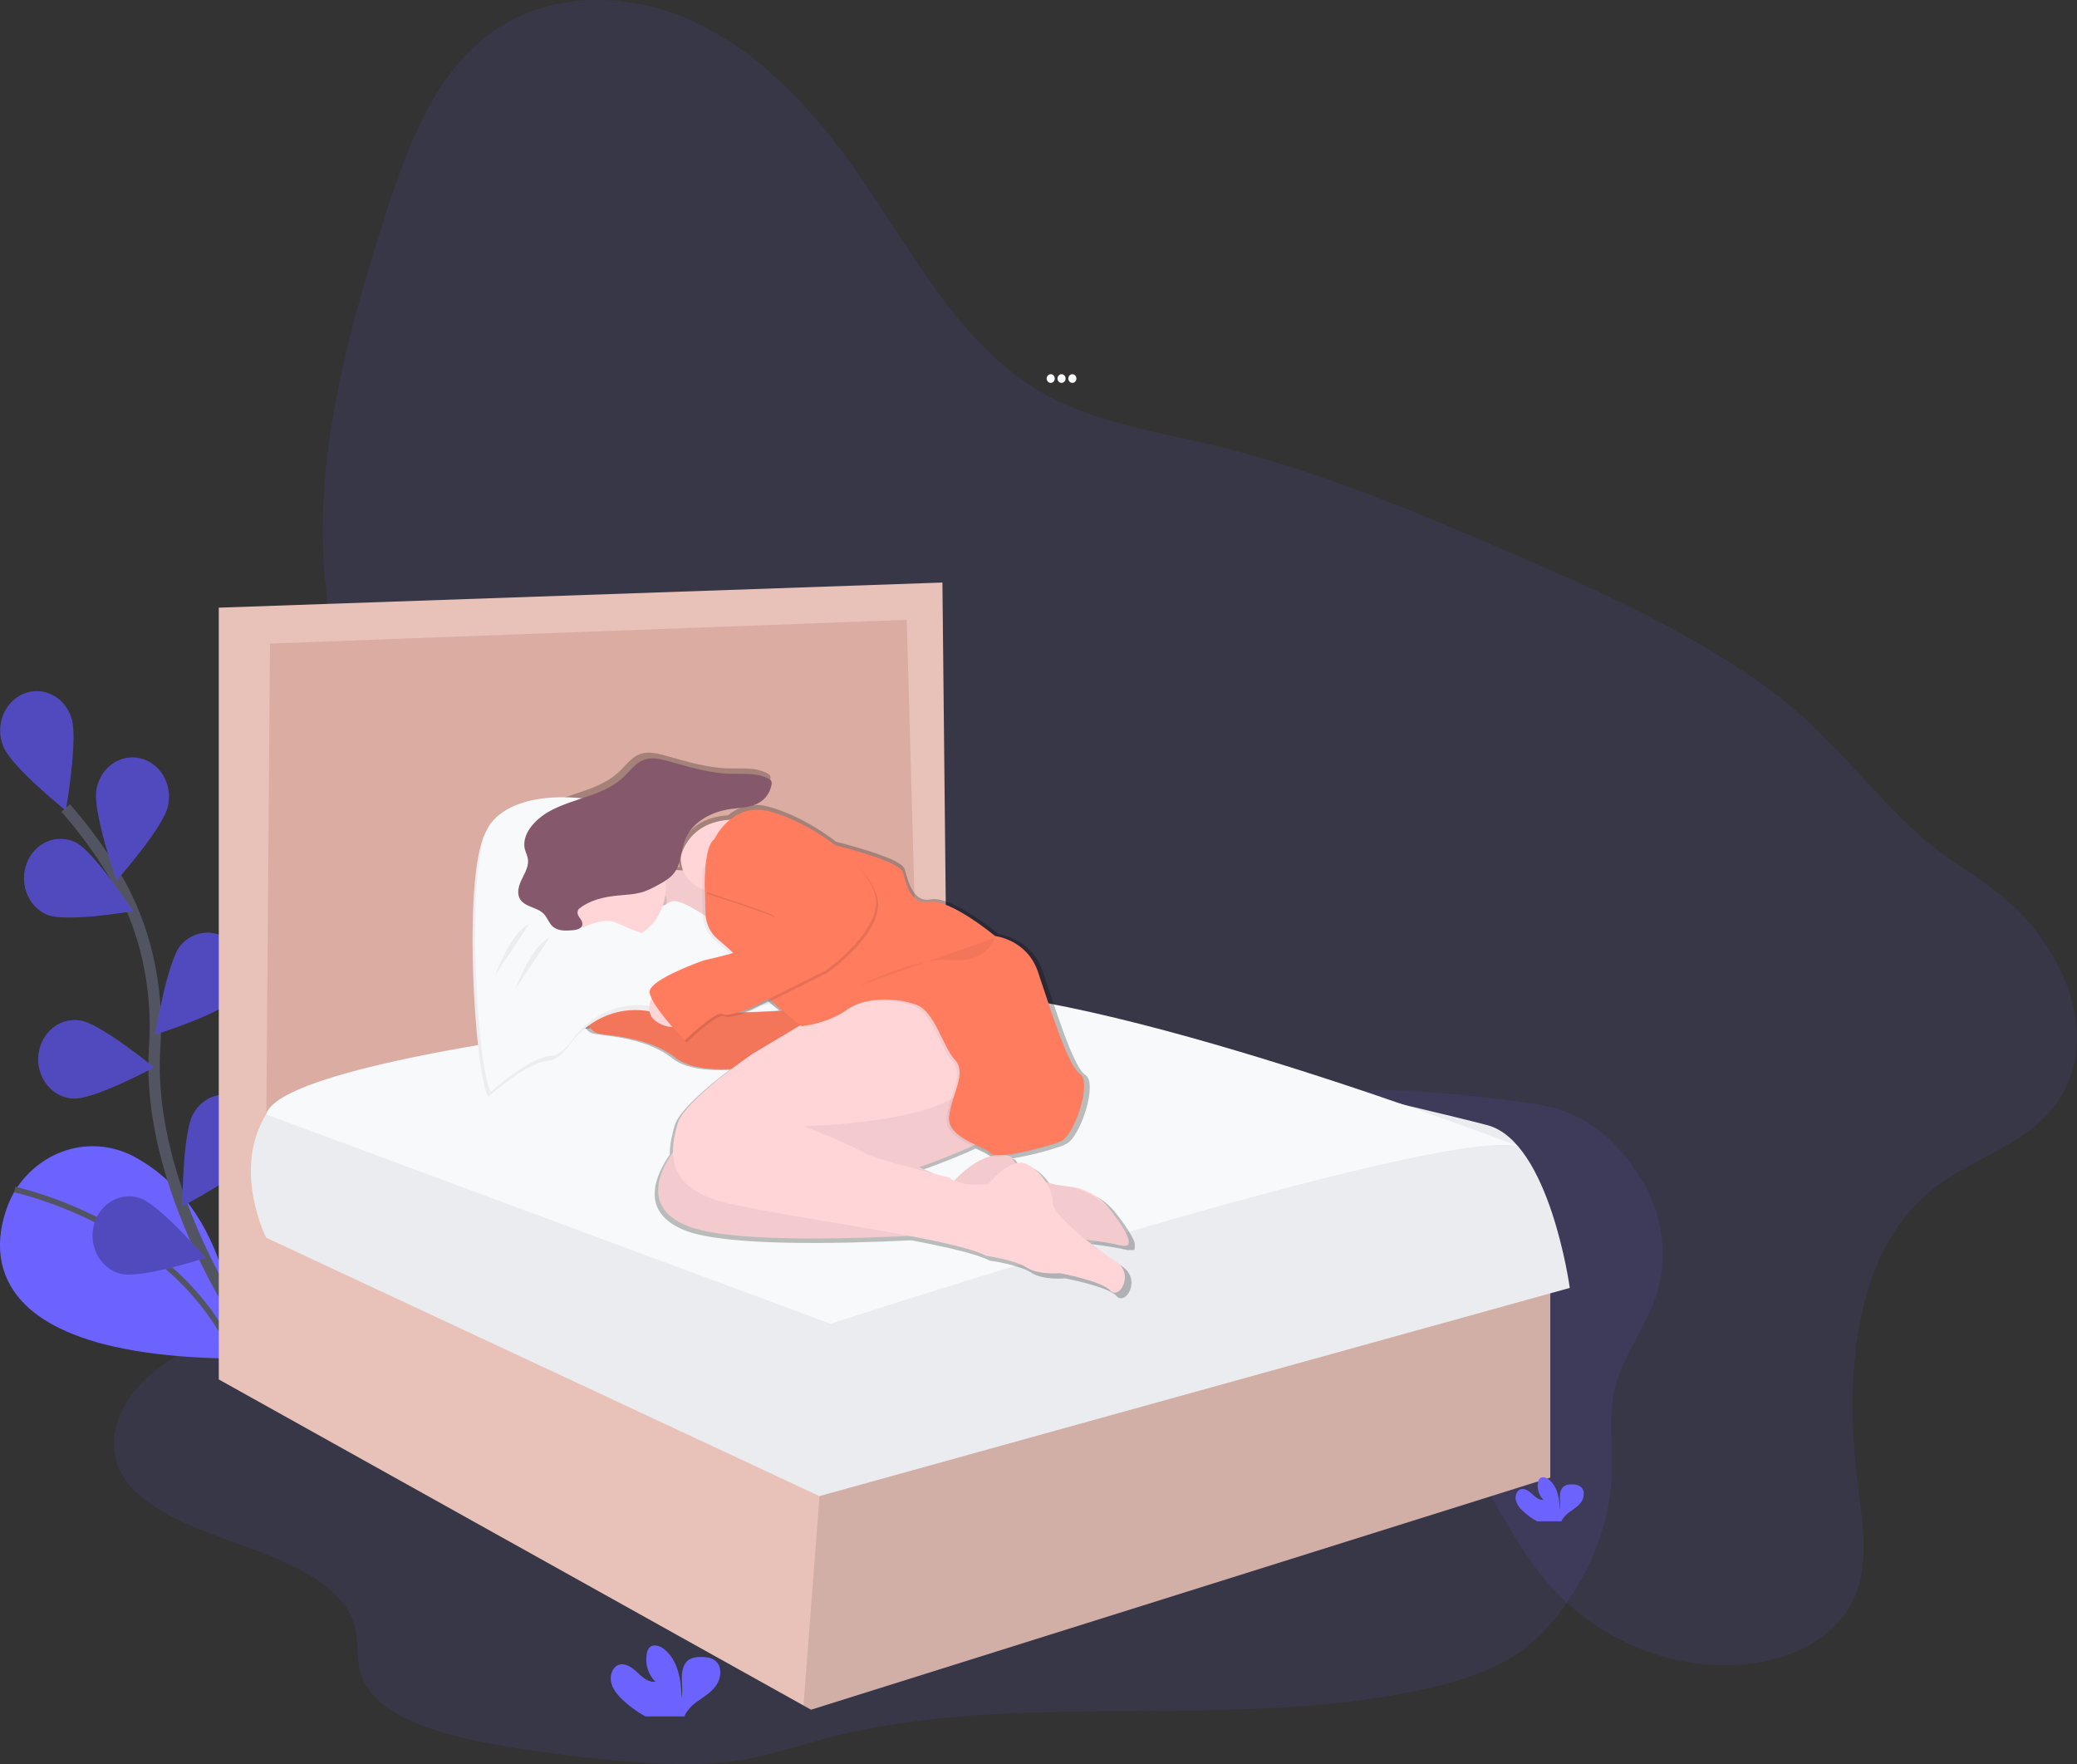<svg width="365" height="310" viewBox="0 0 365 310" fill="none" xmlns="http://www.w3.org/2000/svg">
<rect x="0" y="0" width="365" height="310" fill="#333333" stroke="none"/>
<path opacity="0.1" d="M339.617 208.964C325.352 220.355 324.123 242.727 326.574 261.649C327.396 267.982 328.428 274.731 325.939 280.537C322.894 287.639 315.34 291.275 308.12 292.265C294.963 294.068 281.125 288.685 272.094 278.245C264.288 269.221 260.145 257.048 252.104 248.266C238.639 233.57 217.348 231.415 198.245 233.259C184.729 234.561 169.693 236.999 158.78 228.328C151.101 222.225 147.387 211.743 146.489 201.526C146.061 196.591 146.144 191.415 144.072 186.997C142.833 184.37 140.899 182.196 138.849 180.24C120.122 162.391 91.228 160.576 73.445 141.654C61.434 128.873 56.462 109.925 56.735 91.764C57.007 73.602 61.979 55.923 67.437 38.708C71.308 26.487 75.965 13.59 85.784 6.155C96.145 -1.707 110.521 -1.569 122.163 3.907C133.804 9.383 143.064 19.467 150.691 30.39C160.223 44.043 168.246 59.923 182.056 68.356C191.478 74.118 202.481 75.68 213.042 78.199C230.695 82.403 247.636 89.46 264.426 96.676C280.501 103.581 296.641 110.73 310.982 121.163C321.133 128.535 328.217 138.601 337.466 146.897C343.495 152.303 350.765 155.43 356.193 161.656C362.877 169.325 367.9 180.737 363.098 190.966C358.54 200.683 347.185 202.917 339.617 208.964Z" fill="#6C63FF"/>
<path d="M184.649 67.28C185.042 67.28 185.36 66.938 185.36 66.516C185.36 66.094 185.042 65.752 184.649 65.752C184.256 65.752 183.938 66.094 183.938 66.516C183.938 66.938 184.256 67.28 184.649 67.28Z" fill="#F8F9FA"/>
<path d="M186.548 67.28C186.941 67.28 187.259 66.938 187.259 66.516C187.259 66.094 186.941 65.752 186.548 65.752C186.155 65.752 185.837 66.094 185.837 66.516C185.837 66.938 186.155 67.28 186.548 67.28Z" fill="#F8F9FA"/>
<path d="M188.45 67.28C188.843 67.28 189.162 66.938 189.162 66.516C189.162 66.094 188.843 65.752 188.45 65.752C188.058 65.752 187.739 66.094 187.739 66.516C187.739 66.938 188.058 67.28 188.45 67.28Z" fill="#F8F9FA"/>
<path d="M2.458 209.506C2.458 209.506 -14.656 238.238 41.447 238.731C41.447 238.731 42.272 213.732 23.933 203.433C20.366 201.421 16.238 200.885 12.328 201.925C8.419 202.966 5 205.512 2.721 209.08L2.458 209.506Z" fill="#6C63FF"/>
<path d="M2.586 209.024C2.586 209.024 31.321 215.109 41.447 238.731" stroke="#535461" stroke-miterlimit="10"/>
<path d="M43.954 234.865C43.954 234.865 25.503 209.243 27.188 183.984C27.879 173.384 25.562 162.795 20.211 153.854C17.665 149.62 14.763 145.646 11.542 141.981" stroke="#535461" stroke-width="2" stroke-miterlimit="10"/>
<path d="M12.508 126.061C13.796 129.608 11.556 142.404 11.556 142.404C11.556 142.404 1.844 134.616 0.556 131.069C0.216 130.219 0.039 129.304 0.036 128.379C0.032 127.454 0.202 126.537 0.534 125.684C0.867 124.83 1.356 124.058 1.973 123.412C2.589 122.766 3.32 122.259 4.122 121.923C4.924 121.587 5.781 121.428 6.642 121.455C7.502 121.482 8.349 121.695 9.132 122.081C9.914 122.467 10.616 123.018 11.196 123.702C11.777 124.386 12.223 125.188 12.508 126.061V126.061Z" fill="#6C63FF"/>
<path d="M29.529 141.562C28.818 145.294 20.463 154.726 20.463 154.726C20.463 154.726 16.244 142.519 16.955 138.772C17.106 137.866 17.424 137.002 17.891 136.23C18.358 135.459 18.963 134.795 19.672 134.279C20.381 133.763 21.179 133.404 22.019 133.224C22.859 133.045 23.724 133.047 24.562 133.232C25.401 133.417 26.197 133.781 26.904 134.301C27.61 134.822 28.212 135.489 28.674 136.264C29.137 137.038 29.45 137.904 29.596 138.811C29.743 139.718 29.719 140.647 29.526 141.543L29.529 141.562Z" fill="#6C63FF"/>
<path d="M41.295 175.324C38.927 178.159 27.288 181.769 27.288 181.769C27.288 181.769 29.381 168.943 31.746 166.108C32.89 164.776 34.476 163.981 36.161 163.896C37.847 163.811 39.496 164.442 40.751 165.654C42.006 166.865 42.767 168.559 42.869 170.369C42.971 172.179 42.406 173.959 41.295 175.324V175.324Z" fill="#6C63FF"/>
<path d="M44.844 203.028C42.956 206.252 32.049 211.933 32.049 211.933C32.049 211.933 32.094 198.914 33.983 195.689C34.423 194.903 35.004 194.219 35.693 193.677C36.383 193.135 37.165 192.746 37.996 192.534C38.827 192.321 39.688 192.288 40.531 192.438C41.373 192.588 42.18 192.917 42.902 193.406C43.625 193.894 44.25 194.533 44.74 195.285C45.23 196.036 45.575 196.885 45.756 197.782C45.937 198.679 45.95 199.606 45.793 200.508C45.636 201.41 45.314 202.269 44.844 203.036V203.028Z" fill="#6C63FF"/>
<path d="M8.151 160.677C11.417 162.161 23.38 160.09 23.38 160.09C23.38 160.09 16.413 149.435 13.147 147.951C12.37 147.598 11.535 147.414 10.691 147.408C9.847 147.402 9.01 147.575 8.229 147.916C7.447 148.258 6.735 148.762 6.135 149.399C5.534 150.036 5.056 150.794 4.728 151.629C4.4 152.465 4.228 153.362 4.223 154.269C4.217 155.175 4.378 156.075 4.696 156.915C5.014 157.755 5.483 158.519 6.076 159.165C6.668 159.81 7.374 160.324 8.151 160.677V160.677Z" fill="#6C63FF"/>
<path d="M12.695 193.018C16.223 193.389 27.061 187.561 27.061 187.561C27.061 187.561 17.439 179.65 13.91 179.287C13.059 179.175 12.196 179.248 11.372 179.501C10.548 179.754 9.779 180.182 9.111 180.759C8.444 181.336 7.89 182.051 7.483 182.862C7.077 183.673 6.826 184.563 6.745 185.48C6.663 186.397 6.754 187.322 7.011 188.201C7.268 189.08 7.686 189.894 8.24 190.596C8.795 191.299 9.475 191.874 10.24 192.29C11.005 192.705 11.84 192.951 12.695 193.014V193.018Z" fill="#6C63FF"/>
<path d="M21.115 223.798C24.537 224.796 36.134 221.026 36.134 221.026C36.134 221.026 27.893 211.48 24.471 210.486C23.652 210.229 22.794 210.151 21.946 210.255C21.099 210.359 20.279 210.644 19.535 211.092C18.791 211.541 18.137 212.145 17.613 212.868C17.089 213.591 16.704 214.419 16.481 215.304C16.258 216.189 16.201 217.113 16.314 218.021C16.427 218.93 16.707 219.805 17.139 220.596C17.571 221.387 18.145 222.078 18.827 222.627C19.51 223.177 20.288 223.575 21.115 223.798V223.798Z" fill="#6C63FF"/>
<path opacity="0.25" d="M12.508 126.061C13.796 129.608 11.556 142.404 11.556 142.404C11.556 142.404 1.844 134.616 0.556 131.069C0.216 130.219 0.039 129.304 0.036 128.379C0.032 127.454 0.202 126.537 0.534 125.684C0.867 124.83 1.356 124.058 1.973 123.412C2.589 122.766 3.32 122.259 4.122 121.923C4.924 121.587 5.781 121.428 6.642 121.455C7.502 121.482 8.349 121.695 9.132 122.081C9.914 122.467 10.616 123.018 11.196 123.702C11.777 124.386 12.223 125.188 12.508 126.061V126.061Z" fill="black"/>
<path opacity="0.25" d="M29.529 141.562C28.818 145.294 20.463 154.726 20.463 154.726C20.463 154.726 16.244 142.519 16.955 138.772C17.106 137.866 17.424 137.002 17.891 136.23C18.358 135.459 18.963 134.795 19.672 134.279C20.381 133.763 21.179 133.404 22.019 133.224C22.859 133.045 23.724 133.047 24.562 133.232C25.401 133.417 26.197 133.781 26.904 134.301C27.61 134.822 28.212 135.489 28.674 136.264C29.137 137.038 29.45 137.904 29.596 138.811C29.743 139.718 29.719 140.647 29.526 141.543L29.529 141.562Z" fill="black"/>
<path opacity="0.25" d="M41.295 175.324C38.927 178.159 27.288 181.769 27.288 181.769C27.288 181.769 29.381 168.943 31.746 166.108C32.89 164.776 34.476 163.981 36.161 163.896C37.847 163.811 39.496 164.442 40.751 165.654C42.006 166.865 42.767 168.559 42.869 170.369C42.971 172.179 42.406 173.959 41.295 175.324V175.324Z" fill="black"/>
<path opacity="0.25" d="M44.844 203.028C42.956 206.252 32.049 211.933 32.049 211.933C32.049 211.933 32.094 198.914 33.983 195.689C34.423 194.903 35.004 194.219 35.693 193.677C36.383 193.135 37.165 192.746 37.996 192.534C38.827 192.321 39.688 192.288 40.531 192.438C41.373 192.588 42.18 192.917 42.902 193.406C43.625 193.894 44.25 194.533 44.74 195.285C45.23 196.036 45.575 196.885 45.756 197.782C45.937 198.679 45.95 199.606 45.793 200.508C45.636 201.41 45.314 202.269 44.844 203.036V203.028Z" fill="black"/>
<path opacity="0.25" d="M8.151 160.677C11.417 162.161 23.38 160.09 23.38 160.09C23.38 160.09 16.413 149.435 13.147 147.951C12.37 147.598 11.535 147.414 10.691 147.408C9.847 147.402 9.01 147.575 8.229 147.916C7.447 148.258 6.735 148.762 6.135 149.399C5.534 150.036 5.056 150.794 4.728 151.629C4.4 152.465 4.228 153.362 4.223 154.269C4.217 155.175 4.378 156.075 4.696 156.915C5.014 157.755 5.483 158.519 6.076 159.165C6.668 159.81 7.374 160.324 8.151 160.677V160.677Z" fill="black"/>
<path opacity="0.25" d="M12.695 193.018C16.223 193.389 27.061 187.561 27.061 187.561C27.061 187.561 17.439 179.65 13.91 179.287C13.059 179.175 12.196 179.248 11.372 179.501C10.548 179.754 9.779 180.182 9.111 180.759C8.444 181.336 7.89 182.051 7.483 182.862C7.077 183.673 6.826 184.563 6.745 185.48C6.663 186.397 6.754 187.322 7.011 188.201C7.268 189.08 7.686 189.894 8.24 190.596C8.795 191.299 9.475 191.874 10.24 192.29C11.005 192.705 11.84 192.951 12.695 193.014V193.018Z" fill="black"/>
<path opacity="0.25" d="M21.115 223.798C24.537 224.796 36.134 221.026 36.134 221.026C36.134 221.026 27.893 211.48 24.471 210.486C23.652 210.229 22.794 210.151 21.946 210.255C21.099 210.359 20.279 210.644 19.535 211.092C18.791 211.541 18.137 212.145 17.613 212.868C17.089 213.591 16.704 214.419 16.481 215.304C16.258 216.189 16.201 217.113 16.314 218.021C16.427 218.93 16.707 219.805 17.139 220.596C17.571 221.387 18.145 222.078 18.827 222.627C19.51 223.177 20.288 223.575 21.115 223.798V223.798Z" fill="black"/>
<path opacity="0.1" d="M160.023 185.672C153.463 185.516 146.416 185.869 141.203 188.64C131.536 193.768 132.838 204.167 126.534 211.383C121.21 217.476 111.035 220.64 101.168 222.659C85.093 225.95 68.235 227.181 52.271 230.717C42.859 232.802 33.517 235.834 27.067 241.02C20.618 246.207 17.725 253.943 22.085 260.08C26.118 265.752 35.001 268.787 43.09 271.726C51.18 274.664 59.749 278.519 62 284.645C63.253 288.054 62.321 291.731 63.785 295.096C66.671 301.737 77.481 304.872 87.192 306.568C94.95 307.922 102.836 308.92 110.783 309.536C117.132 310.037 123.627 310.3 129.858 309.325C135.254 308.479 140.25 306.728 145.426 305.381C178.307 296.777 216.126 304.219 249.663 296.933C255.767 295.616 261.771 293.761 266.397 290.726C269.85 288.47 272.404 285.65 274.555 282.726C280.031 275.306 283.031 266.984 283.262 258.64C283.401 253.639 282.572 248.585 283.846 243.658C285.182 238.531 288.748 233.815 290.647 228.773C294.1 219.609 291.683 209.48 284.167 201.552C281.484 198.629 278.195 196.432 274.569 195.14C271.531 194.094 268.134 193.693 264.788 193.285C255.467 192.198 246.024 191.107 236.619 191.72C229.929 192.157 223.379 193.452 216.668 193.686C207.249 194.016 199.871 191.682 191.333 189.49C181.511 186.989 170.459 185.917 160.023 185.672Z" fill="#6C63FF"/>
<path d="M41.478 109.825V209.061L164.345 183.413L161.997 107.302L41.478 109.825Z" fill="#DBACA2"/>
<path d="M272.439 226.829V259.627L142.529 300.417L141.203 299.678L38.447 242.386V106.775L165.616 102.36L166.399 177.628L161.31 179.313L159.353 108.912L47.444 113.083L46.664 215.053L144.093 260.888L144.169 260.87L272.439 226.829Z" fill="#E8C2B8"/>
<path opacity="0.1" d="M272.439 226.829V259.627L142.529 300.417L141.203 299.678L144.169 260.87L272.439 226.829Z" fill="black"/>
<path d="M115.824 179.205C115.824 179.205 52.927 185.95 46.819 195.719C40.712 205.488 46.767 217.472 46.767 217.472L144.003 262.884L275.867 226.302C275.867 226.302 272.346 200.65 261.391 197.708C250.436 194.766 163.168 174.582 163.168 174.582C163.168 174.582 127.952 172.267 115.824 179.205Z" fill="#EBECF0"/>
<path d="M46.76 195.812L145.954 232.606C145.954 232.606 251.755 198.131 266.742 201.377C266.742 201.377 192.731 172.909 163.168 174.148C139.608 175.135 114.94 179.29 114.94 179.29C114.94 179.29 49.502 186.355 46.76 195.812Z" fill="#F8F9FA"/>
<path d="M199.377 219.483L199.402 219.446V219.423L199.419 219.386V219.36V219.323V219.297V219.257V219.231V219.182V219.16C199.419 219.138 199.419 219.116 199.419 219.093C199.419 219.067 199.419 219.041 199.419 219.015C199.419 218.989 199.419 219.015 199.419 218.989C199.419 218.963 199.419 218.952 199.419 218.934V218.9V218.845V218.808V218.752V218.715V218.655V218.618V218.555V218.522L199.391 218.429L199.357 218.325V218.292L199.329 218.218V218.177L199.302 218.106L199.284 218.062L199.257 217.991L199.236 217.943L199.205 217.873L199.184 217.828L199.146 217.75L199.125 217.709L199.074 217.602L199.012 217.476L198.991 217.435L198.946 217.346L198.922 217.298L198.877 217.216L198.849 217.164L198.804 217.082L198.728 216.96L198.68 216.878L198.649 216.826L198.597 216.737L198.57 216.689L198.501 216.57V216.548L198.414 216.407L198.387 216.366L198.324 216.266L198.29 216.214L198.231 216.125L198.197 216.069L198.138 215.98L198.1 215.921L198.038 215.847L198 215.791L197.934 215.695L197.9 215.647L197.813 215.52V215.502L197.713 215.353L197.679 215.301L197.613 215.205L197.568 215.142L197.506 215.053L197.461 214.99L197.399 214.901L197.354 214.841L197.289 214.749L197.244 214.689L197.175 214.593L197.133 214.537L197.051 214.426L197.023 214.389C196.712 213.966 196.391 213.543 196.07 213.135C195.164 211.978 194.055 211.024 192.807 210.329C191.558 209.633 190.194 209.208 188.792 209.08C188.506 209.054 188.205 209.02 187.901 208.979H187.774L187.549 208.946H187.442L187.097 208.894L186.769 208.838L186.655 208.816L186.424 208.772L186.286 208.742L186.075 208.697L185.927 208.664L185.726 208.616L185.574 208.579L185.374 208.527L185.219 208.486L185.022 208.43L184.867 208.386L184.67 208.326C183.634 206.672 182.06 205.199 180.527 204.913C180.105 204.843 179.673 204.867 179.26 204.983L179.187 204.898L179.084 204.772L178.946 204.583L178.856 204.457L178.711 204.238L178.638 204.13C178.567 204.019 178.499 203.905 178.435 203.789C178.231 203.691 178.018 203.618 177.799 203.57C180.854 203.073 183.867 202.31 186.807 201.288C186.949 201.23 187.085 201.154 187.211 201.062L187.273 201.04C189.831 200.038 192.973 190.28 190.764 188.915C188.554 187.549 185.181 176.3 183.203 170.538C181.224 164.776 175.524 164.164 175.524 164.164C175.524 164.164 167.266 157.289 163.544 158.039C159.822 158.788 159.239 152.789 158.89 152.54C158.85 152.504 158.816 152.46 158.79 152.41C157.892 150.9 150.756 148.886 146.907 147.891C143.143 144.96 138.655 142.686 135.027 141.747C133.814 141.395 132.543 141.349 131.311 141.613C130.08 141.877 128.922 142.443 127.928 143.268C120.305 143.684 119.09 149.873 119.09 149.873C119.064 150.717 119.2 151.558 119.49 152.343C119.079 152.349 118.667 152.326 118.258 152.273C119.142 150.704 119.169 148.685 119.829 146.96C121.13 143.547 124.721 141.784 128.115 141.324C130.093 141.057 132.258 141.057 133.818 139.725C134.621 139.035 135.17 138.061 135.365 136.976C135.428 136.742 135.409 136.491 135.31 136.271C135.213 136.129 135.083 136.016 134.933 135.945C132.89 134.772 130.428 135.076 128.108 135.021C124.338 134.932 120.664 133.822 117.018 132.795C115.475 132.36 113.808 131.941 112.316 132.557C110.908 133.136 109.948 134.516 108.819 135.588C104.192 139.974 96.511 139.339 92.395 144.281C91.442 145.428 90.728 146.982 91.076 148.474C91.218 149.082 91.532 149.642 91.632 150.262C91.833 151.486 91.183 152.659 90.635 153.753C90.086 154.848 89.599 156.176 90.117 157.289C90.9 158.988 93.293 158.862 94.536 160.209C95.112 160.836 95.392 161.734 95.993 162.331C96.956 163.285 98.437 163.211 99.742 163.073C100.257 163.021 101.027 162.869 101.31 162.383C102.319 163.404 103.535 164.158 104.862 164.588C106.189 165.017 107.591 165.109 108.957 164.858C110.323 164.606 111.615 164.017 112.733 163.137C113.851 162.257 114.764 161.11 115.399 159.786C118.212 159.582 121.007 160.394 123.34 162.094C123.692 163.207 124.337 164.187 125.197 164.914C126.012 165.6 126.982 166.442 127.959 167.344C125.484 168.045 123.285 168.494 123.285 168.494C123.285 168.494 113.514 171.87 113.514 174.119C113.549 174.526 113.667 174.92 113.859 175.272C113.612 175.831 113.472 176.438 113.449 177.057C110.752 176.567 108.594 175.829 107.479 174.742C107.479 174.742 107.162 174.649 106.671 174.545C106.015 173.644 104.089 171.139 102.943 171.239C102.18 171.306 101.907 173.213 101.81 174.92C101.71 175.013 101.622 175.12 101.548 175.239C100.384 177.113 102.48 180.864 103.875 181.491C105.27 182.118 112.948 181.862 118.182 185.991C120.502 187.82 124.49 188.173 128.194 188.002C124.469 190.829 119.252 195.174 118.527 197.867C118.137 199.296 117.678 201.069 117.706 202.891C115.427 206.13 111.978 212.968 120.505 216.248C127.535 218.945 146.592 218.6 160.171 217.939C166.489 219.138 171.706 220.344 173.895 221.497C173.895 221.497 179.129 222.24 181.224 223.623C183.32 225.007 187.156 224.625 187.156 224.625C187.156 224.625 194.599 226.002 196.229 227.749C197.858 229.497 200.648 224.748 197.161 222.499C195.801 221.624 193.774 220.18 191.81 218.6C194.333 218.919 196.56 219.268 197.976 219.624L198.117 219.657H198.162H198.252H198.304H198.38H198.428H198.501H198.846H198.936H198.963H199.018H199.049H199.094H199.122H199.163H199.191L199.229 219.639H199.253L199.288 219.613H199.305L199.35 219.572L199.377 219.483ZM167.245 207.499C167.245 207.499 166.265 207.258 164.801 206.887L161.894 205.625C161.894 205.625 166.855 203.948 171.45 201.815C172.766 202.435 173.922 202.928 174.212 203.377C174.337 203.526 174.507 203.622 174.692 203.648C172.966 204.108 170.749 205.291 168.15 208.022C167.834 207.877 167.532 207.702 167.245 207.499V207.499ZM132.12 177.372L134.989 175.94C135.614 176.512 136.283 177.053 136.939 177.58C135.365 177.68 133.249 177.792 130.856 177.862C131.588 177.599 132.12 177.372 132.12 177.372Z" fill="black" fill-opacity="0.25"/>
<path d="M107.673 174.983C107.673 174.983 105.166 171.325 103.802 171.436C102.439 171.547 102.663 177.677 102.663 177.677L107.673 174.983Z" fill="#FFD5D8"/>
<path d="M139.898 177.432C139.898 177.432 113.252 179.758 108.242 174.861C108.242 174.861 103.575 173.514 102.435 175.35C101.296 177.187 103.347 180.856 104.714 181.468C106.081 182.081 113.597 181.839 118.721 185.872C123.844 189.905 137.281 186.614 137.281 186.614L142.86 184.288L139.898 177.432Z" fill="#FF7C5E"/>
<path opacity="0.05" d="M139.898 177.432C139.898 177.432 113.252 179.758 108.242 174.861C108.242 174.861 103.575 173.514 102.435 175.35C101.296 177.187 103.347 180.856 104.714 181.468C106.081 182.081 113.597 181.839 118.721 185.872C123.844 189.905 137.281 186.614 137.281 186.614L142.86 184.288L139.898 177.432Z" fill="black"/>
<path d="M178.045 191.137C178.045 191.137 172.351 186.733 160.623 192.25C148.895 197.767 119.632 200.695 119.632 200.695C119.632 200.695 109.841 211.217 121.013 215.502C132.185 219.787 174.302 216.244 174.302 216.244C174.302 216.244 191.495 217.468 196.847 218.815C200.085 219.631 197.537 215.691 195 212.456C194.114 211.322 193.028 210.388 191.805 209.707C190.582 209.026 189.246 208.611 187.874 208.486C184.511 208.178 179.847 207.043 177.713 203.273C177.713 203.273 173.615 201.069 167.466 207.677L161.535 205.087C161.535 205.087 177.817 199.581 178.386 195.908C178.956 192.235 178.045 191.137 178.045 191.137Z" fill="#FFD5D8"/>
<path opacity="0.05" d="M178.045 191.137C178.045 191.137 172.351 186.733 160.623 192.25C148.895 197.767 119.632 200.695 119.632 200.695C119.632 200.695 109.841 211.217 121.013 215.502C132.185 219.787 174.302 216.244 174.302 216.244C174.302 216.244 191.495 217.468 196.847 218.815C199.685 219.527 198.072 216.589 195.935 213.688C194.87 212.23 193.546 211.014 192.041 210.108C190.536 209.203 188.879 208.626 187.166 208.412C183.886 208.011 179.702 206.783 177.717 203.273C177.717 203.273 173.618 201.069 167.47 207.677L161.535 205.087C161.535 205.087 177.817 199.581 178.386 195.908C178.956 192.235 178.045 191.137 178.045 191.137Z" fill="black"/>
<path d="M178.158 173.762C178.158 173.762 170.984 161.519 154.019 172.171L132.268 185.156C132.268 185.156 120.184 193.356 119.059 197.515C117.933 201.674 116.211 208.772 128.056 211.465C139.902 214.159 167.456 217.583 173.263 220.644C173.263 220.644 178.386 221.386 180.437 222.726C182.488 224.065 186.244 223.705 186.244 223.705C186.244 223.705 193.532 225.052 195.127 226.766C196.722 228.48 199.453 223.827 196.039 221.627C192.624 219.427 184.88 213.55 184.991 211.239C185.101 208.927 182.371 204.843 179.74 204.345C177.109 203.848 173.705 208.015 173.705 208.015C173.705 208.015 169.379 208.757 166.758 206.902C166.758 206.902 153.321 203.596 151.954 202.62C150.587 201.644 141.251 197.849 141.251 197.849C141.251 197.849 163.347 197.604 169.831 191.241C169.831 191.241 172.338 189.282 174.385 189.894C174.402 189.913 184.535 185.754 178.158 173.762Z" fill="#FFD5D8"/>
<path d="M113.594 150.756C113.594 150.756 120.084 155.649 125.094 150.756C130.103 145.862 127.262 165.808 127.262 165.808C127.262 165.808 120.316 155.894 109.955 162.383L113.594 150.756Z" fill="#FFD5D8"/>
<path opacity="0.05" d="M113.594 150.756C113.594 150.756 120.084 155.649 125.094 150.756C130.103 145.862 127.262 165.808 127.262 165.808C127.262 165.808 120.316 155.894 109.955 162.383L113.594 150.756Z" fill="black"/>
<path d="M85.811 192.729C85.811 192.729 92.644 186.488 96.514 186.366C97.667 186.329 99 185.067 100.312 183.316C101.969 181.104 104.155 179.417 106.636 178.437C109.116 177.456 111.798 177.219 114.395 177.751C116.597 178.189 119.307 178.177 122.598 177.302C134.554 174.119 128.633 166.171 128.633 166.171L124.876 162.747C124.876 162.747 119.753 158.955 117.816 159.2C115.879 159.445 110.87 164.951 110.3 164.339C109.73 163.726 102.784 158.22 101.645 156.751C100.505 155.282 91.391 150.511 93.669 149.164C95.948 147.817 107.445 142.801 105.166 141.821C102.887 140.842 90.59 139.373 85.808 145.491C81.026 151.609 83.415 189.178 85.811 192.729Z" fill="#F8F9FA"/>
<path opacity="0.05" d="M85.811 192.729C85.811 192.729 92.644 186.488 96.514 186.366C97.667 186.329 99 185.067 100.312 183.316C101.969 181.104 104.155 179.417 106.636 178.437C109.116 177.456 111.798 177.219 114.395 177.751C116.597 178.189 119.307 178.177 122.598 177.302C134.554 174.119 128.633 166.171 128.633 166.171L124.876 162.747C124.876 162.747 119.753 158.955 117.816 159.2C115.879 159.445 110.87 164.951 110.3 164.339C109.73 163.726 102.784 158.22 101.645 156.751C100.505 155.282 91.391 150.511 93.669 149.164C95.948 147.817 107.445 142.801 105.166 141.821C102.887 140.842 90.59 139.373 85.808 145.491C81.026 151.609 83.415 189.178 85.811 192.729Z" fill="black"/>
<path d="M86.267 191.872C86.267 191.872 93.1 185.631 96.97 185.509C98.123 185.472 99.456 184.21 100.768 182.459C102.423 180.249 104.606 178.563 107.083 177.583C109.56 176.602 112.239 176.362 114.833 176.89C117.036 177.328 119.746 177.317 123.036 176.441C134.992 173.258 129.071 165.311 129.071 165.311L125.315 161.886C125.315 161.886 120.191 158.094 118.254 158.339C116.318 158.584 111.308 164.09 110.738 163.478C110.169 162.866 103.222 157.36 102.083 155.89C100.944 154.421 91.846 149.654 94.118 148.322C96.39 146.99 107.897 141.959 105.618 140.979C103.34 140 91.042 138.53 86.26 144.649C81.479 150.767 83.875 188.321 86.267 191.872Z" fill="#F8F9FA"/>
<path d="M119.629 150.511C119.629 150.511 121.451 141.209 134.775 144.882C148.098 148.555 154.702 156.506 154.702 156.506L142.619 162.502L127.814 157.118C127.814 157.118 119.518 157.226 119.629 150.511Z" fill="#FFD5D8"/>
<path opacity="0.05" d="M144 148.184C144 148.184 156.812 151.153 158.02 153.197C158.046 153.245 158.08 153.288 158.12 153.323C158.466 153.568 159.032 159.441 162.674 158.706C166.316 157.972 174.413 164.702 174.413 164.702C174.413 164.702 179.992 165.314 181.929 170.943C183.865 176.571 187.166 187.587 189.331 188.93C191.495 190.273 188.419 199.819 185.916 200.802C183.413 201.785 174.416 204.108 173.618 202.884C172.821 201.659 165.875 200.312 166.33 196.398C166.786 192.484 169.517 188.811 167.366 186.485C165.215 184.158 163.838 178.04 160.648 176.816C157.457 175.591 151.764 175.224 148.35 177.673C144.935 180.122 140.81 180.229 140.81 180.229C140.81 180.229 133.749 175.825 132.61 172.764C131.843 170.701 128.025 167.251 125.615 165.222C124.984 164.689 124.468 164.014 124.103 163.246C123.739 162.477 123.535 161.632 123.506 160.769C123.406 157.749 123.316 153.297 123.613 152.577C124.068 151.464 130.331 144.868 130.331 144.868L144 148.184Z" fill="black"/>
<path d="M144.455 147.951C144.455 147.951 157.268 150.919 158.476 152.963C158.502 153.012 158.536 153.054 158.576 153.089C158.921 153.334 159.487 159.207 163.13 158.473C166.772 157.738 174.868 164.468 174.868 164.468C174.868 164.468 180.448 165.08 182.384 170.709C184.321 176.337 187.622 187.353 189.786 188.696C191.951 190.039 188.875 199.585 186.372 200.568C183.869 201.552 174.872 203.874 174.074 202.65C173.277 201.425 166.33 200.079 166.786 196.164C167.242 192.25 169.973 188.577 167.822 186.251C165.671 183.924 164.293 177.806 161.103 176.582C157.913 175.358 152.22 174.99 148.805 177.439C145.391 179.888 140.892 180.314 140.892 180.314C140.892 180.314 134.233 175.603 133.093 172.545C132.327 170.483 128.508 167.032 126.099 165.003C125.467 164.47 124.951 163.795 124.587 163.027C124.222 162.258 124.018 161.413 123.989 160.55C123.889 157.53 123.799 153.078 124.096 152.358C124.552 151.245 130.815 144.649 130.815 144.649L144.455 147.951Z" fill="#FF7C5E"/>
<path d="M114.961 174.493C114.847 174.616 112.91 177.677 115.189 179.387C115.819 179.884 116.547 180.218 117.317 180.364C118.087 180.51 118.878 180.464 119.629 180.229L114.961 174.493Z" fill="#FFD5D8"/>
<path opacity="0.1" d="M125.881 147.817C125.881 147.817 128.957 141.209 135.548 142.923C142.139 144.637 151.716 150.878 153.995 157.118C156.273 163.359 145.363 170.954 145.363 170.954L132.382 177.439C132.382 177.439 128.398 179.153 127.259 178.552C126.119 177.951 120.654 183.197 120.654 183.197C120.654 183.197 114.505 176.834 114.505 174.63C114.505 172.427 124.072 169.099 124.072 169.099C124.072 169.099 135.465 166.772 135.344 164.45C135.344 164.45 137.281 162.001 136.256 161.266C135.23 160.532 124.241 157.044 124.241 157.044C124.241 157.044 123.844 149.286 125.881 147.817Z" fill="black"/>
<path d="M125.536 147.45C125.536 147.45 128.612 140.842 135.203 142.556C141.793 144.27 151.371 150.511 153.649 156.751C155.928 162.992 145.022 170.583 145.022 170.583L132.04 177.068C132.04 177.068 128.056 178.782 126.917 178.181C125.777 177.58 120.312 182.826 120.312 182.826C120.312 182.826 114.163 176.463 114.163 174.259C114.163 172.056 123.73 168.728 123.73 168.728C123.73 168.728 135.123 166.401 135.002 164.079C135.002 164.079 136.939 161.63 135.914 160.895C134.889 160.161 123.899 156.673 123.899 156.673C123.899 156.673 123.502 148.919 125.536 147.45Z" fill="#FF7C5E"/>
<path opacity="0.1" d="M110.977 161.155C112.824 159.946 114.903 159.206 117.056 158.992C117.681 157.697 116.041 156.287 116.041 154.729C116.041 153.423 115.579 152.926 115.13 151.791C113.5 151.156 114.619 149.527 114.619 149.527L110.977 161.155Z" fill="black"/>
<path d="M108.242 165.318C113.085 165.318 117.012 161.099 117.012 155.894C117.012 150.689 113.085 146.47 108.242 146.47C103.399 146.47 99.473 150.689 99.473 155.894C99.473 161.099 103.399 165.318 108.242 165.318Z" fill="#FFD5D8"/>
<path d="M101.669 159.76C103.626 158.135 106.174 157.59 108.639 157.352C110.179 157.204 111.747 157.152 113.224 156.647C114.074 156.329 114.898 155.937 115.689 155.475C116.746 154.896 117.837 154.288 118.558 153.275C119.684 151.694 119.649 149.505 120.354 147.661C121.628 144.322 125.142 142.593 128.477 142.144C130.414 141.881 132.53 141.881 134.063 140.579C134.85 139.904 135.387 138.95 135.579 137.889C135.64 137.659 135.621 137.413 135.524 137.199C135.429 137.059 135.301 136.949 135.154 136.879C133.152 135.733 130.742 136.03 128.474 135.974C124.783 135.889 121.186 134.798 117.616 133.793C116.104 133.366 114.471 132.958 113.014 133.559C111.633 134.127 110.697 135.477 109.589 136.527C105.059 140.823 97.54 140.2 93.51 145.038C92.578 146.151 91.877 147.683 92.219 149.142C92.361 149.739 92.665 150.284 92.765 150.893C92.962 152.091 92.326 153.241 91.788 154.31C91.249 155.378 90.78 156.684 91.28 157.771C92.05 159.434 94.387 159.311 95.606 160.628C96.172 161.24 96.442 162.112 97.032 162.706C97.978 163.641 99.425 163.567 100.702 163.448C101.393 163.378 102.521 163.133 102.325 162.138C102.159 161.248 101.065 160.866 101.669 159.76Z" fill="#85596B"/>
<path d="M98.606 165.389C98.606 165.389 104.586 160.565 108.342 162.146C112.099 163.726 113.124 164.595 115.517 163.63C117.909 162.665 118.931 165.589 118.931 165.589L104.03 170.212L98.606 165.389Z" fill="#F8F9FA"/>
<path opacity="0.05" d="M90.538 173.822C90.538 173.822 93.272 166.234 96.573 164.765Z" fill="black"/>
<path opacity="0.05" d="M87.006 171.373C87.006 171.373 89.74 163.786 93.041 162.316Z" fill="black"/>
<path opacity="0.05" d="M151.001 173.21C151.001 173.21 160.668 168.193 167.169 168.683C173.67 169.173 174.799 164.769 174.799 164.769" fill="black"/>
<path d="M109.181 298.45C108.377 297.645 107.621 296.695 107.386 295.541C107.151 294.388 107.61 293 108.639 292.573C109.789 292.098 111.022 292.944 111.954 293.824C112.886 294.703 113.956 295.679 115.175 295.493C114.547 294.881 114.078 294.105 113.812 293.241C113.546 292.376 113.494 291.452 113.659 290.559C113.713 290.19 113.858 289.844 114.08 289.557C114.719 288.815 115.879 289.138 116.642 289.717C119.059 291.572 119.749 295.107 119.767 298.306C120.012 297.152 119.805 295.95 119.812 294.766C119.818 293.583 120.119 292.273 121.048 291.635C121.626 291.301 122.276 291.137 122.933 291.16C124.027 291.115 125.246 291.234 125.991 292.095C126.92 293.163 126.682 294.955 125.871 296.131C125.059 297.308 123.834 298.046 122.705 298.858C121.798 299.439 121.025 300.232 120.443 301.177C120.374 301.309 120.318 301.449 120.274 301.593H113.421C111.882 300.756 110.456 299.699 109.181 298.45V298.45Z" fill="#6C63FF"/>
<path d="M267.488 265.374C266.954 264.906 266.565 264.275 266.373 263.563C266.228 262.844 266.514 261.983 267.153 261.708C267.868 261.415 268.634 261.946 269.225 262.488C269.815 263.029 270.468 263.641 271.227 263.526C270.837 263.146 270.545 262.664 270.379 262.126C270.214 261.588 270.182 261.013 270.285 260.458C270.318 260.229 270.409 260.013 270.547 259.835C270.944 259.378 271.666 259.575 272.142 259.935C273.654 261.078 274.075 263.274 274.086 265.274C274.238 264.558 274.11 263.808 274.113 263.074C274.117 262.339 274.303 261.523 274.883 261.13C275.243 260.921 275.648 260.819 276.057 260.833C276.748 260.807 277.493 260.881 277.959 261.415C278.536 262.079 278.388 263.192 277.883 263.923C277.379 264.654 276.616 265.114 275.916 265.619C275.352 265.98 274.872 266.474 274.51 267.062C274.468 267.144 274.434 267.229 274.407 267.318H270.122C269.167 266.801 268.281 266.147 267.488 265.374Z" fill="#6C63FF"/>
<defs>
<linearGradient id="paint0_linear" x1="144.711" y1="228.128" x2="144.711" y2="132.245" gradientUnits="userSpaceOnUse">
<stop stop-color="#808080" stop-opacity="0.25"/>
<stop offset="0.54" stop-color="#808080" stop-opacity="0.12"/>
<stop offset="1" stop-color="#808080" stop-opacity="0.1"/>
</linearGradient>
</defs>
</svg>



